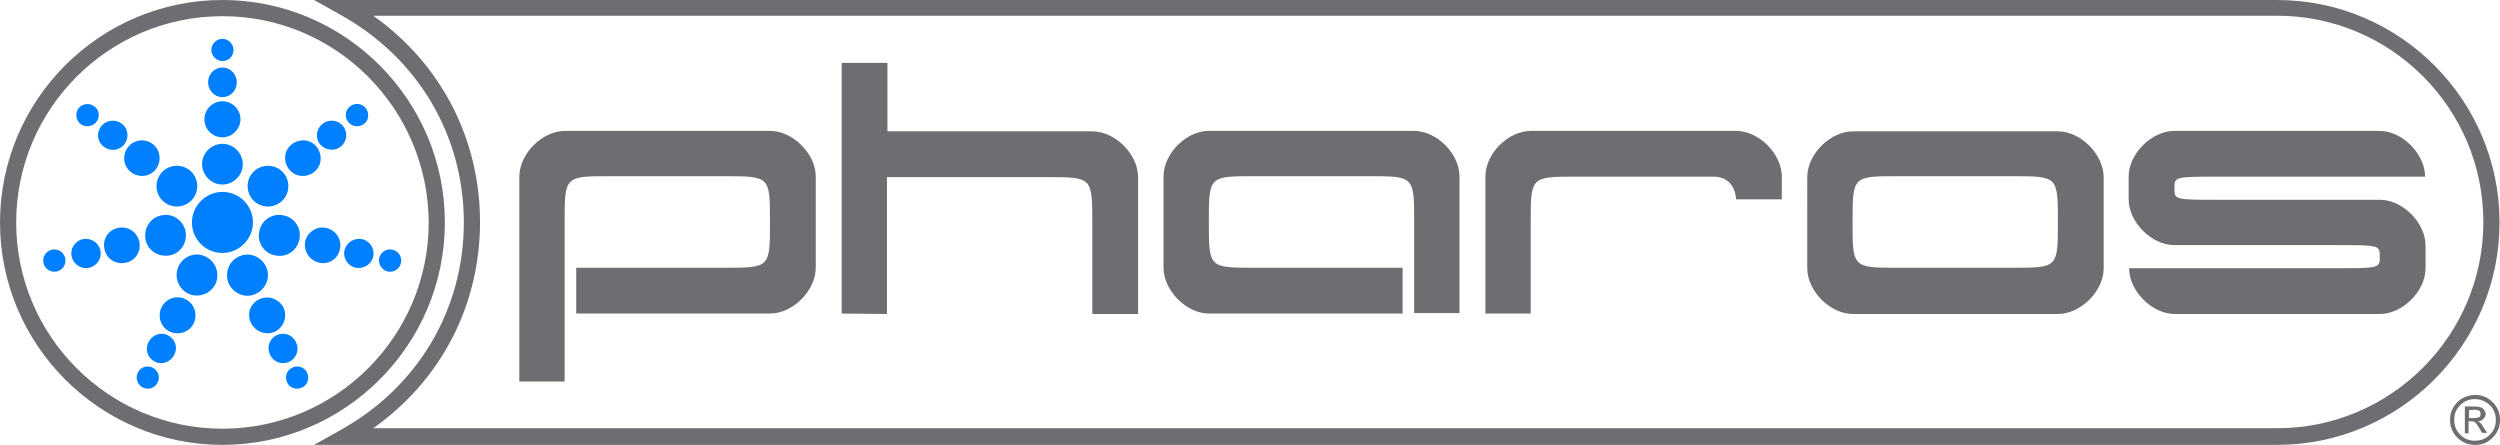 <?xml version="1.0" encoding="utf-8"?>
<!-- Generator: Adobe Illustrator 19.2.1, SVG Export Plug-In . SVG Version: 6.00 Build 0)  -->
<!DOCTYPE svg PUBLIC "-//W3C//DTD SVG 1.1//EN" "http://www.w3.org/Graphics/SVG/1.1/DTD/svg11.dtd">
<svg version="1.1" id="Layer_1" xmlns:x="http://ns.adobe.com/Extensibility/1.0/" xmlns:i="http://ns.adobe.com/AdobeIllustrator/10.0/" xmlns:graph="http://ns.adobe.com/Graphs/1.0/"
	 xmlns="http://www.w3.org/2000/svg" xmlns:xlink="http://www.w3.org/1999/xlink" x="0px" y="0px" viewBox="0 0 540.6 96.2"
	 style="enable-background:new 0 0 540.6 96.2;" xml:space="preserve">
<style type="text/css">
	.st0{fill:#6D6E71;}
	.st1{fill:#0080FF;}
</style>
<g>
	<g>
		<path class="st0" d="M48.1,96.2C21.6,96.2,0,74.6,0,48.1S21.6,0,48.1,0s48.1,21.6,48.1,48.1S74.6,96.2,48.1,96.2z M48.1,3.5
			c-24.6,0-44.6,20-44.6,44.6s20,44.6,44.6,44.6s44.6-20,44.6-44.6C92.6,23.5,72.7,3.5,48.1,3.5z"/>
	</g>
	<g>
		<g>
			<path class="st1" d="M48.1,54.7c-3.7,0-6.6-3-6.6-6.6s3-6.6,6.6-6.6c3.7,0,6.6,3,6.6,6.6S51.7,54.7,48.1,54.7L48.1,54.7z"/>
		</g>
		<g>
			<path class="st1" d="M48.1,39.9c-2.4,0-4.4-2-4.4-4.4s2-4.4,4.4-4.4s4.4,2,4.4,4.4S50.5,39.9,48.1,39.9L48.1,39.9z"/>
		</g>
		<g>
			<path class="st1" d="M48.1,29.7c-2.1,0-3.9-1.7-3.9-3.9c0-2.1,1.7-3.9,3.9-3.9c2.1,0,3.9,1.7,3.9,3.9
				C52,27.9,50.2,29.7,48.1,29.7L48.1,29.7z"/>
		</g>
		<g>
			<path class="st1" d="M48.1,13.2c-1.3,0-2.4-1.1-2.4-2.4s1.1-2.4,2.4-2.4c1.3,0,2.4,1.1,2.4,2.4C50.5,12.2,49.4,13.2,48.1,13.2
				L48.1,13.2z"/>
		</g>
		<g>
			<path class="st1" d="M48.1,21c-1.7,0-3.1-1.4-3.1-3.2s1.4-3.2,3.1-3.2c1.7,0,3.1,1.4,3.1,3.2S49.8,21,48.1,21L48.1,21z"/>
		</g>
		<g>
			<path class="st1" d="M41.7,43c-1.5,1.9-4.3,2.2-6.2,0.7s-2.2-4.3-0.7-6.2s4.3-2.2,6.2-0.7S43.2,41.1,41.7,43L41.7,43z"/>
		</g>
		<g>
			<path class="st1" d="M33.7,36.6c-1.3,1.7-3.8,1.9-5.4,0.6c-1.7-1.3-1.9-3.8-0.6-5.4c1.3-1.7,3.8-1.9,5.4-0.6
				C34.7,32.5,35,34.9,33.7,36.6L33.7,36.6z"/>
		</g>
		<g>
			<path class="st1" d="M20.8,26.4c-0.8,1-2.4,1.2-3.4,0.4c-1-0.8-1.2-2.4-0.4-3.4c0.8-1,2.4-1.2,3.4-0.4
				C21.5,23.8,21.7,25.3,20.8,26.4L20.8,26.4z"/>
		</g>
		<g>
			<path class="st1" d="M26.9,31.2c-1.1,1.4-3.1,1.6-4.5,0.5c-1.4-1.1-1.6-3.1-0.5-4.4c1.1-1.4,3.1-1.6,4.5-0.5
				C27.7,27.8,28,29.8,26.9,31.2L26.9,31.2z"/>
		</g>
		<g>
			<path class="st1" d="M40.1,49.9c0.5,2.4-0.9,4.8-3.3,5.3c-2.4,0.5-4.8-0.9-5.3-3.3c-0.5-2.4,0.9-4.8,3.3-5.3
				C37.2,46,39.5,47.5,40.1,49.9L40.1,49.9z"/>
		</g>
		<g>
			<path class="st1" d="M30.1,52.2c0.5,2.1-0.8,4.2-2.9,4.6c-2.1,0.5-4.2-0.8-4.6-2.9c-0.5-2.1,0.8-4.2,2.9-4.6
				C27.6,48.8,29.6,50.1,30.1,52.2L30.1,52.2z"/>
		</g>
		<g>
			<path class="st1" d="M14.1,55.8c0.3,1.3-0.5,2.6-1.8,2.9C11,59,9.7,58.2,9.4,56.9s0.5-2.6,1.8-2.9C12.5,53.7,13.8,54.5,14.1,55.8
				L14.1,55.8z"/>
		</g>
		<g>
			<path class="st1" d="M21.7,54.1c0.4,1.7-0.7,3.4-2.4,3.8c-1.7,0.4-3.4-0.7-3.8-2.4c-0.4-1.7,0.7-3.4,2.4-3.8
				C19.6,51.4,21.3,52.4,21.7,54.1L21.7,54.1z"/>
		</g>
		<g>
			<path class="st1" d="M44.5,55.5c2.2,1.1,3.1,3.7,2.1,5.9c-1.1,2.2-3.7,3.1-5.9,2.1c-2.2-1.1-3.1-3.7-2.1-5.9
				C39.7,55.3,42.3,54.4,44.5,55.5L44.5,55.5z"/>
		</g>
		<g>
			<path class="st1" d="M40.1,64.7c1.9,0.9,2.7,3.2,1.8,5.2c-0.9,1.9-3.2,2.7-5.2,1.8c-1.9-0.9-2.7-3.2-1.8-5.2
				C35.8,64.6,38.2,63.7,40.1,64.7L40.1,64.7z"/>
		</g>
		<g>
			<path class="st1" d="M33,79.5c1.2,0.6,1.7,2,1.1,3.2c-0.6,1.2-2,1.7-3.2,1.1s-1.7-2-1.1-3.2C30.3,79.4,31.8,78.9,33,79.5L33,79.5
				z"/>
		</g>
		<g>
			<path class="st1" d="M36.3,72.5c1.6,0.8,2.2,2.6,1.4,4.2S35,79,33.5,78.2c-1.6-0.8-2.2-2.6-1.4-4.2
				C32.9,72.4,34.8,71.7,36.3,72.5L36.3,72.5z"/>
		</g>
		<g>
			<path class="st1" d="M51.6,55.5c2.2-1.1,4.8-0.1,5.9,2.1c1.1,2.2,0.1,4.8-2.1,5.9c-2.2,1.1-4.8,0.1-5.9-2.1
				C48.5,59.2,49.4,56.5,51.6,55.5L51.6,55.5z"/>
		</g>
		<g>
			<path class="st1" d="M56.1,64.7c1.9-0.9,4.2-0.1,5.2,1.8c0.9,1.9,0.1,4.2-1.8,5.2c-1.9,0.9-4.2,0.1-5.2-1.8
				C53.3,67.9,54.1,65.6,56.1,64.7L56.1,64.7z"/>
		</g>
		<g>
			<path class="st1" d="M63.2,79.5c1.2-0.6,2.7-0.1,3.2,1.1c0.6,1.2,0.1,2.7-1.1,3.2c-1.2,0.6-2.7,0.1-3.2-1.1
				C61.5,81.5,62,80,63.2,79.5L63.2,79.5z"/>
		</g>
		<g>
			<path class="st1" d="M59.8,72.5c1.6-0.8,3.5-0.1,4.2,1.5c0.8,1.6,0.1,3.5-1.4,4.2c-1.6,0.8-3.5,0.1-4.2-1.5
				C57.6,75.1,58.3,73.2,59.8,72.5L59.8,72.5z"/>
		</g>
		<g>
			<path class="st1" d="M56.1,49.9c0.5-2.4,2.9-3.9,5.3-3.3c2.4,0.5,3.9,2.9,3.3,5.3c-0.5,2.4-2.9,3.9-5.3,3.3
				C57,54.7,55.5,52.3,56.1,49.9L56.1,49.9z"/>
		</g>
		<g>
			<path class="st1" d="M66,52.2c0.5-2.1,2.6-3.4,4.6-2.9c2.1,0.5,3.4,2.6,2.9,4.6C73.1,56,71,57.3,69,56.8
				C66.9,56.3,65.6,54.3,66,52.2L66,52.2z"/>
		</g>
		<g>
			<path class="st1" d="M82,55.8c0.3-1.3,1.6-2.1,2.9-1.8s2.1,1.6,1.8,2.9c-0.3,1.3-1.6,2.1-2.9,1.8C82.6,58.4,81.7,57.1,82,55.8
				L82,55.8z"/>
		</g>
		<g>
			<path class="st1" d="M74.5,54.1c0.4-1.7,2.1-2.7,3.8-2.4c1.7,0.4,2.8,2.1,2.4,3.8s-2.1,2.7-3.8,2.4
				C75.2,57.5,74.1,55.8,74.5,54.1L74.5,54.1z"/>
		</g>
		<g>
			<path class="st1" d="M54.5,43c-1.5-1.9-1.2-4.7,0.7-6.2s4.7-1.2,6.2,0.7s1.2,4.7-0.7,6.2S56,44.9,54.5,43L54.5,43z"/>
		</g>
		<g>
			<path class="st1" d="M62.5,36.6c-1.3-1.7-1.1-4.1,0.6-5.4c1.7-1.3,4.1-1.1,5.4,0.6s1.1,4.1-0.6,5.4
				C66.3,38.5,63.8,38.3,62.5,36.6L62.5,36.6z"/>
		</g>
		<g>
			<path class="st1" d="M75.3,26.4c-0.8-1-0.7-2.6,0.4-3.4c1-0.8,2.6-0.7,3.4,0.4c0.8,1,0.7,2.6-0.4,3.4
				C77.7,27.6,76.1,27.4,75.3,26.4L75.3,26.4z"/>
		</g>
		<g>
			<path class="st1" d="M69.2,31.2c-1.1-1.4-0.8-3.3,0.5-4.4c1.4-1.1,3.4-0.9,4.5,0.5s0.8,3.3-0.5,4.4
				C72.3,32.8,70.3,32.5,69.2,31.2L69.2,31.2z"/>
		</g>
	</g>
	<g>
		<path class="st0" d="M492.4,96.2H67.9l5.9-3.3c16.6-9.3,26.5-26,26.5-44.8S90.4,12.6,73.8,3.3L67.9,0h424.5
			c26.5,0,48.1,21.6,48.1,48.1S518.9,96.2,492.4,96.2z M80.7,92.6h411.7c24.6,0,44.6-20,44.6-44.6S517,3.4,492.4,3.4H80.7
			C95.3,13.7,103.8,30,103.8,48C103.8,66.1,95.3,82.3,80.7,92.6z"/>
	</g>
	<g>
		<path class="st0" d="M435.1,57.9h-24.6c-9.9,0-9.9,0-9.9-9.9s0-9.9,9.9-9.9h24.6c9.9,0,9.9,0,9.9,9.9S445,57.9,435.1,57.9
			L435.1,57.9z M445,28.4h-44.3c-4.9,0-9.9,4.9-9.9,9.9V58c0,4.9,4.9,9.9,9.9,9.9H445c4.9,0,9.9-4.9,9.9-9.9V38.2
			C454.8,33.3,449.9,28.4,445,28.4L445,28.4z"/>
	</g>
	<g>
		<path class="st0" d="M524.4,38.2c0-4.9-4.9-9.9-9.9-9.9c-4.9,0-39.4,0-44.3,0s-9.9,4.9-9.9,9.9s0,0,0,4.9s4.9,9.9,9.9,9.9
			c4.9,0,24.6,0,34.5,0c9.9,0,9.9,0,9.9,2.5s0,2.5-9.9,2.5s-44.3,0-44.3,0c0,4.9,4.9,9.9,9.9,9.9c4.9,0,39.4,0,44.3,0
			c4.9,0,9.9-4.9,9.9-9.9c0-4.9,0,0,0-4.9s-4.9-9.9-9.9-9.9c-4.9,0-24.6,0-34.5,0s-9.9,0-9.9-2.5s0-2.5,9.9-2.5
			C489.9,38.2,524.4,38.2,524.4,38.2L524.4,38.2z"/>
	</g>
	<g>
		<path class="st0" d="M321.2,67.8c0,0,0-24.6,0-29.6s4.9-9.9,9.9-9.9c4.9,0,39.4,0,44.3,0s9.9,4.9,9.9,9.9s0,4.9,0,4.9h-9.9
			c0,0,0-4.9-4.9-4.9s-19.7,0-29.6,0s-9.9,0-9.9,9.9s0,19.7,0,19.7H321.2L321.2,67.8z"/>
	</g>
	<g>
		<path class="st0" d="M315.6,67.8c0,0,0-24.6,0-29.6s-4.9-9.9-9.9-9.9c-4.9,0-39.4,0-44.3,0s-9.8,4.9-9.8,9.9s0,14.8,0,19.7
			s4.9,9.9,9.8,9.9s41.9,0,41.9,0v-9.9c0,0-22.2,0-32,0c-9.9,0-9.9,0-9.9-9.9s0,4.9,0,0c0-9.9,0-9.9,9.9-9.9c4.9,0,14.8,0,24.6,0
			c9.9,0,9.9,0,9.9,9.9s0,19.7,0,19.7h9.8V67.8z"/>
	</g>
	<g>
		<path class="st0" d="M182,67.8V13.6h9.9v14.8c0,0,39.4,0,44.3,0c4.9,0,9.9,4.9,9.9,9.9s0,29.6,0,29.6h-9.9c0,0,0-9.9,0-19.7
			c0-9.9,0-9.9-9.9-9.9s-34.5,0-34.5,0v29.6L182,67.8L182,67.8z"/>
	</g>
	<g>
		<path class="st0" d="M112.3,82.6c0,0,0-39.5,0-44.4s4.9-9.9,9.9-9.9c4.9,0,39.4,0,44.3,0s9.9,4.9,9.9,9.9s0,14.8,0,19.7
			s-4.9,9.9-9.9,9.9c-4.9,0-41.9,0-41.9,0v-9.9c0,0,22.2,0,32,0c9.9,0,9.9,0,9.9-9.9s0,9.9,0,0s0-9.9-9.9-9.9s-14.8,0-24.6,0
			c-9.9,0-9.9,0-9.9,9.9v34.5h-9.8V82.6z"/>
	</g>
	<g>
		<path class="st0" d="M533.9,93.7H533v-5.8h2c0.7,0,1.2,0.1,1.5,0.2s0.5,0.3,0.7,0.6c0.2,0.3,0.3,0.5,0.3,0.8
			c0,0.4-0.2,0.8-0.5,1.1c-0.3,0.3-0.7,0.5-1.2,0.5c0.2,0.1,0.4,0.2,0.6,0.4c0.2,0.2,0.4,0.5,0.7,1l0.7,1.1h-1.1l-0.5-0.9
			c-0.4-0.7-0.7-1.1-0.9-1.3c-0.2-0.2-0.5-0.3-0.9-0.3h-0.6v2.6H533.9z M533.9,88.7v1.7h1.1c0.5,0,0.8-0.1,1.1-0.2
			c0.2-0.1,0.3-0.4,0.3-0.7c0-0.3-0.1-0.5-0.3-0.7c-0.2-0.1-0.6-0.2-1.1-0.2L533.9,88.7L533.9,88.7z M535.2,85.4
			c1,0,1.9,0.2,2.7,0.7s1.5,1.1,2,2c0.5,0.8,0.7,1.7,0.7,2.7s-0.2,1.9-0.7,2.7c-0.5,0.8-1.1,1.5-2,2c-0.8,0.5-1.7,0.7-2.7,0.7
			s-1.9-0.2-2.7-0.7s-1.5-1.1-2-2c-0.5-0.8-0.7-1.7-0.7-2.7s0.2-1.9,0.7-2.7c0.5-0.8,1.1-1.5,2-2C533.3,85.7,534.2,85.4,535.2,85.4
			L535.2,85.4z M535.2,86.3c-1.2,0-2.3,0.4-3.2,1.3s-1.3,1.9-1.3,3.2c0,1.2,0.4,2.3,1.3,3.2c0.9,0.9,1.9,1.3,3.2,1.3
			c1.2,0,2.3-0.4,3.2-1.3s1.3-1.9,1.3-3.2c0-1.2-0.4-2.3-1.3-3.2C537.5,86.8,536.4,86.3,535.2,86.3L535.2,86.3z"/>
	</g>
</g>
</svg>
